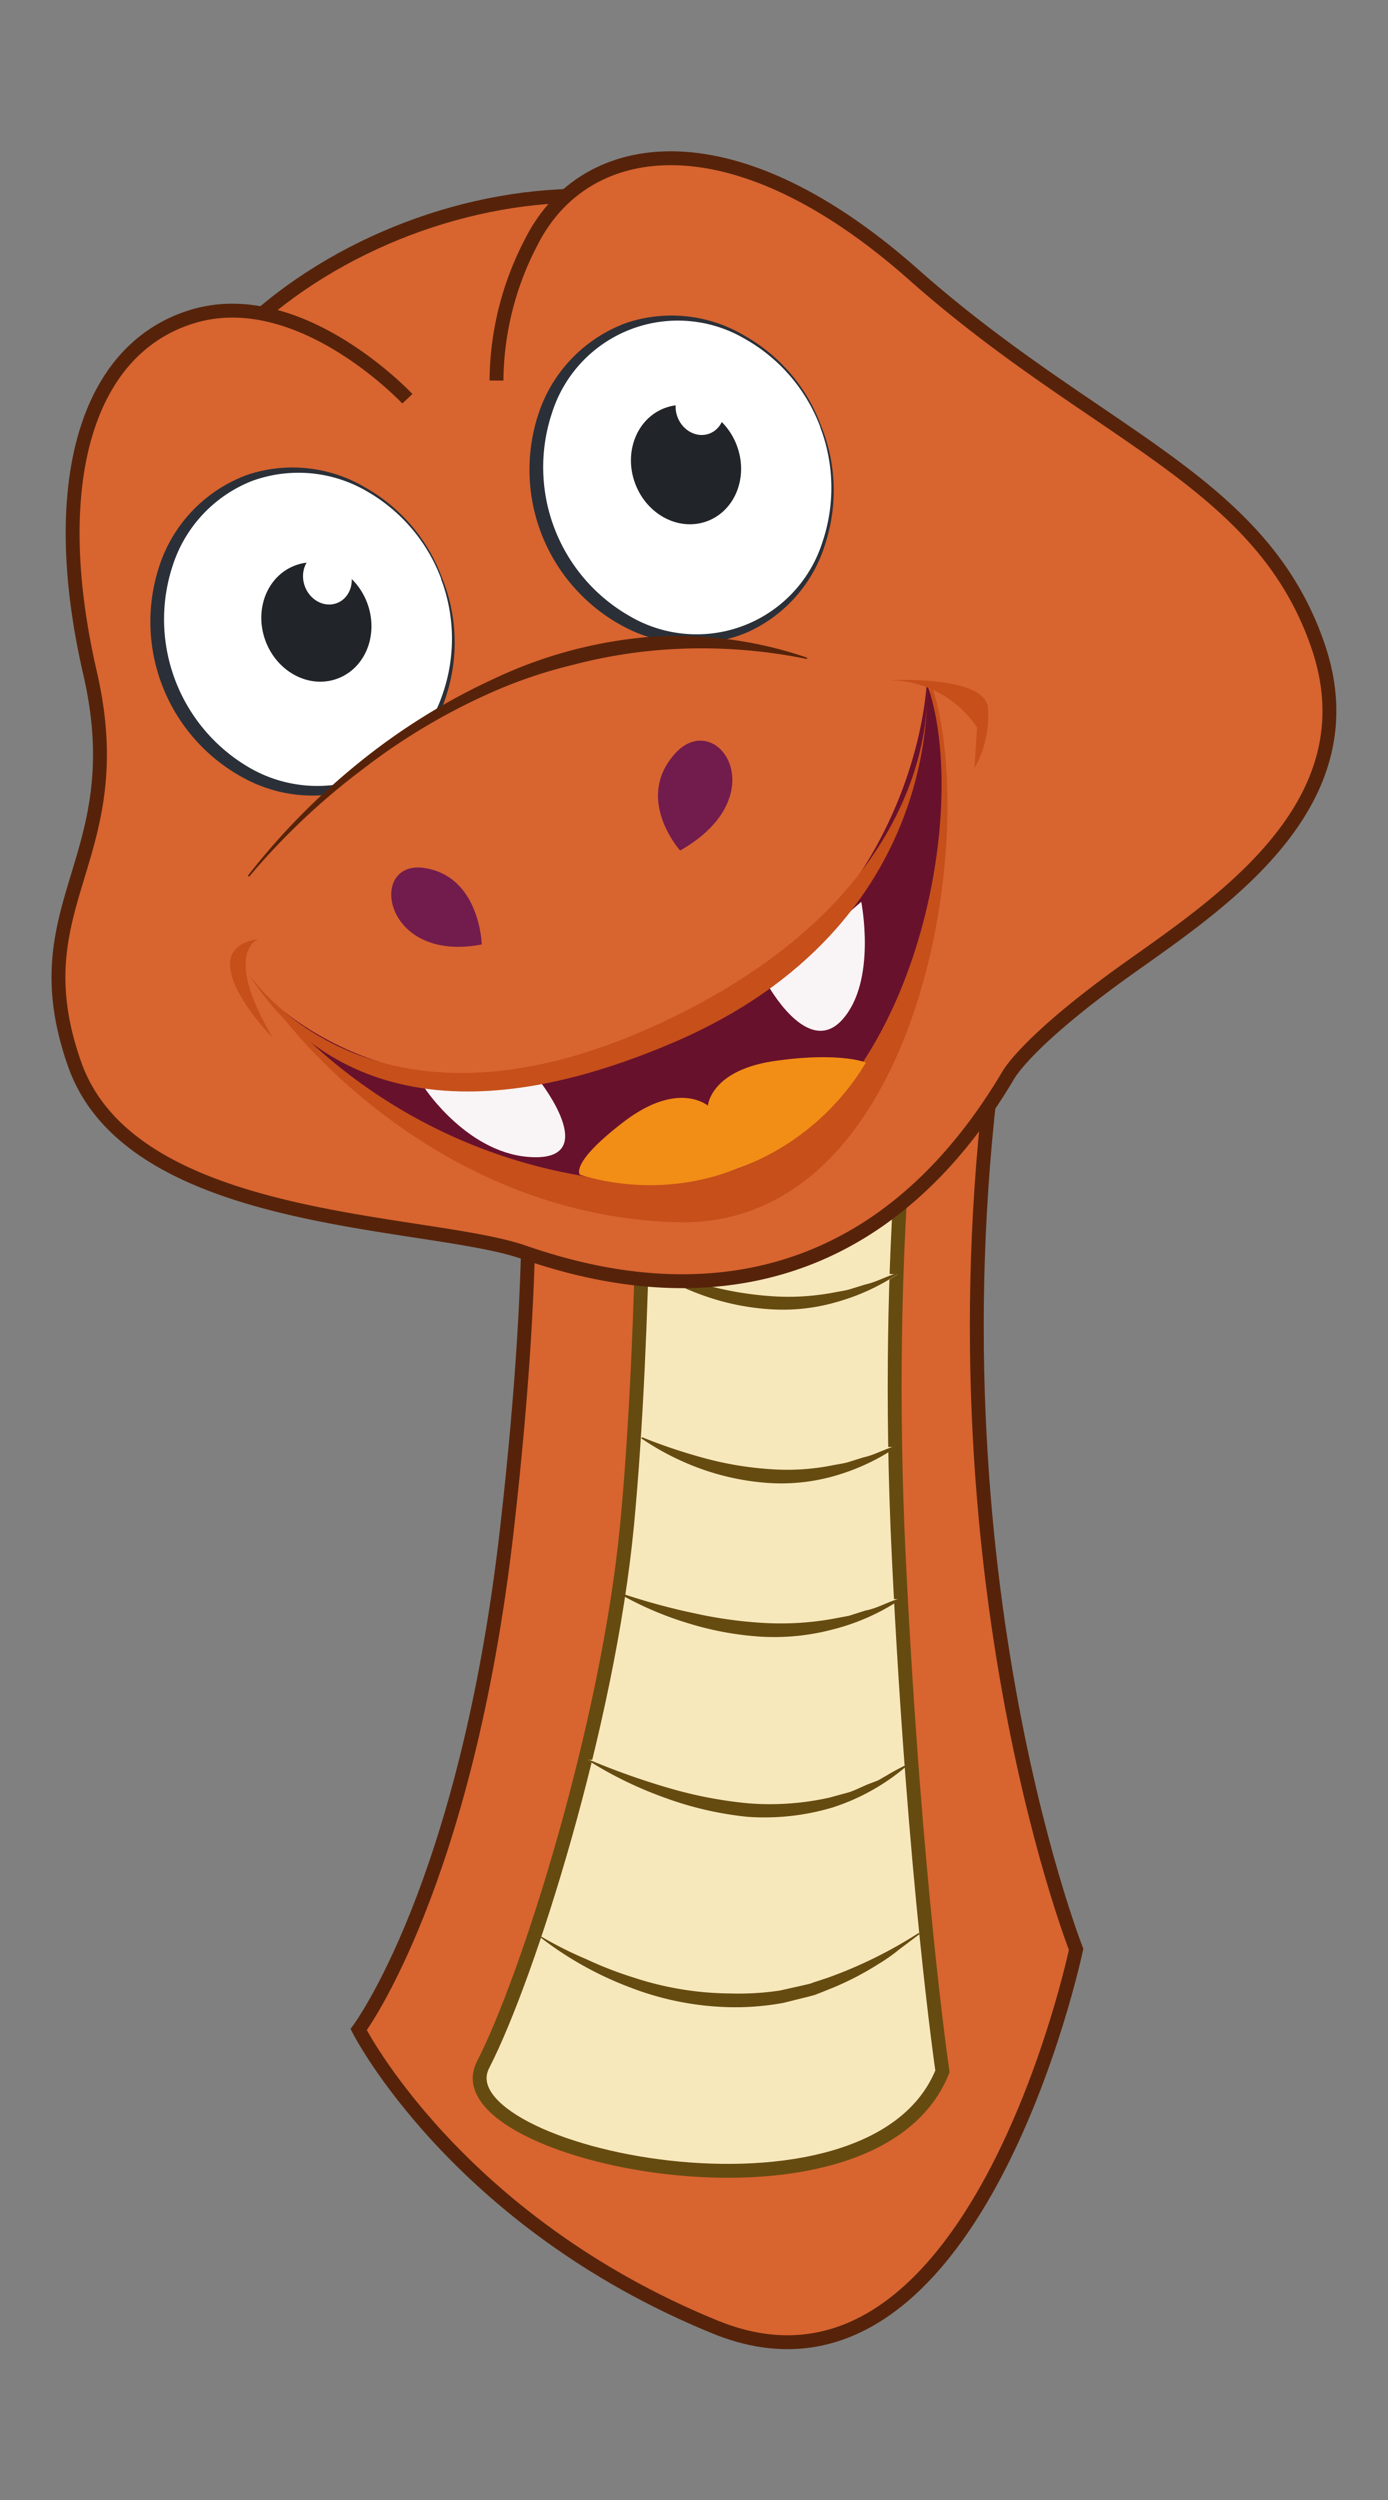 <svg id="Layer_1" data-name="Layer 1" xmlns="http://www.w3.org/2000/svg" viewBox="0 0 100 180"><rect x="0" y="0" width="100" height="180" fill="#808080" stroke="none"/><defs><style>.cls-1,.cls-9{fill:#d86430;}.cls-1{stroke:#56230a;}.cls-1,.cls-2{stroke-miterlimit:10;}.cls-2,.cls-3{fill:#f7e8bc;}.cls-2{stroke:#664b10;}.cls-4{fill:#664b10;}.cls-5{fill:#fff;}.cls-6{fill:#2b3038;}.cls-7{fill:#212428;}.cls-8{fill:#721c4d;}.cls-10{fill:#56230a;}.cls-11{fill:#c64f1a;}.cls-12{fill:#68112c;}.cls-13{fill:#f9f4f5;}.cls-14{fill:#f28d16;}</style></defs><path class="cls-1" d="M37.38,76.26s.06.24.14.75c.41,2.51,1.43,11.77-1,33.12-2.93,25.67-10.68,36-10.68,36s7,13.8,25.69,21.42,26-27.2,26-27.2-11.71-29.72-5.17-69S37.38,76.26,37.38,76.26Z"/><path class="cls-2" d="M46.42,76.4s.12,19.06-1.24,33.36-7.09,32.5-10.38,38.91,28,13.14,33.1.47c0,0-2-13.52-3.14-36.89s1.3-38.78,1.3-38.78Z"/><path class="cls-3" d="M46.37,91.08s9.25,6.79,18.3.67"/><path class="cls-4" d="M46.39,91a42.14,42.14,0,0,0,4.55,1.55,24.12,24.12,0,0,0,4.57.77,17.56,17.56,0,0,0,4.57-.26c.38-.08.77-.12,1.14-.23l1.13-.35c.79-.17,1.47-.58,2.29-.81l0,.09a15.56,15.56,0,0,1-4.41,2,13.85,13.85,0,0,1-4.84.5,17.59,17.59,0,0,1-4.76-1,19.09,19.09,0,0,1-4.34-2.21Z"/><path class="cls-3" d="M38.91,139.43s13.6,11.46,27.36-.22"/><path class="cls-4" d="M38.94,139.4a27.53,27.53,0,0,0,3.3,1.66,27.13,27.13,0,0,0,3.4,1.32,22.71,22.71,0,0,0,7,1.15,20,20,0,0,0,3.54-.21l1.74-.39.43-.1c.15-.05.28-.11.43-.15l.85-.28a32.2,32.2,0,0,0,6.56-3.23l.07.08-1.49,1.12a12.35,12.35,0,0,1-1.53,1.07A21.11,21.11,0,0,1,60,143.12l-.87.35-.44.17-.45.12-1.81.45a19.33,19.33,0,0,1-3.72.31,21.15,21.15,0,0,1-7.3-1.42,24.84,24.84,0,0,1-6.5-3.63Z"/><path class="cls-3" d="M42.3,126.7s13.25,9,23,.41"/><path class="cls-4" d="M42.33,126.65a52.28,52.28,0,0,0,5.76,2.06,30.42,30.42,0,0,0,5.84,1.13,19.6,19.6,0,0,0,5.82-.41l1.43-.39c.47-.16.91-.39,1.37-.58l.71-.27.66-.38c.43-.26.89-.5,1.36-.74l.06.07a15.5,15.5,0,0,1-5.36,3,17.14,17.14,0,0,1-6.13.67,24.46,24.46,0,0,1-6-1.39,27.88,27.88,0,0,1-5.54-2.71Z"/><path class="cls-3" d="M44.94,114.84s10.71,6.42,19.76.3"/><path class="cls-4" d="M45,114.8c1.67.55,3.33,1,5,1.35a31.21,31.21,0,0,0,5,.7,21.34,21.34,0,0,0,4.92-.28l1.23-.23,1.2-.38c.85-.16,1.58-.61,2.44-.86l.06.08A15.77,15.77,0,0,1,60,117.32a16.46,16.46,0,0,1-5.18.52,22.4,22.4,0,0,1-5.12-.93,24,24,0,0,1-4.79-2Z"/><path class="cls-3" d="M46.23,103.52s9.25,6.79,18.3.68"/><path class="cls-4" d="M46.26,103.48A39.27,39.27,0,0,0,50.8,105a24.12,24.12,0,0,0,4.57.77,16.71,16.71,0,0,0,4.57-.26c.38-.08.77-.12,1.15-.23l1.12-.35c.79-.17,1.48-.58,2.29-.81l.06.09a15.69,15.69,0,0,1-4.41,2.05,13.94,13.94,0,0,1-4.85.51,18.08,18.08,0,0,1-4.76-1,19.09,19.09,0,0,1-4.34-2.21Z"/><ellipse class="cls-1" cx="36.16" cy="34.4" rx="26.91" ry="19.17" transform="translate(-9.85 15.07) rotate(-20.79)"/><path class="cls-1" d="M29.35,28.71s-7.75-8.28-15.49-5.92S3.38,35,6.49,48.47,1.25,65,5.39,76.66,30.75,87.75,37.7,90.15s23.48,6.48,34.91-12.68c0,0,1.06-2.13,7.47-6.86s19-12,14.89-24.07S79,31.44,65.81,19.76,42.07,9.92,38.29,17.4a21.83,21.83,0,0,0-2.52,10"/><ellipse class="cls-5" cx="49.49" cy="34.4" rx="10.31" ry="11.48" transform="translate(-8.98 19.8) rotate(-20.79)"/><path class="cls-6" d="M59.18,30.72a12.36,12.36,0,0,1,.27,8.46,10.24,10.24,0,0,1-5.71,6.39,10.39,10.39,0,0,1-8.81-.46,12.79,12.79,0,0,1-6-15.7,10.45,10.45,0,0,1,6.28-6.19,10.29,10.29,0,0,1,8.52,1A12.33,12.33,0,0,1,59.18,30.72Zm-.09,0a12.2,12.2,0,0,0-5.44-6.33A9.51,9.51,0,0,0,39.78,29.7a12.34,12.34,0,0,0,5.57,14.65A9.51,9.51,0,0,0,59.23,39.1,12.23,12.23,0,0,0,59.09,30.75Z"/><ellipse class="cls-7" cx="49.42" cy="33.45" rx="3.91" ry="4.35" transform="translate(-8.65 19.72) rotate(-20.79)"/><ellipse class="cls-5" cx="50.43" cy="29.42" rx="1.73" ry="1.93" transform="translate(-7.16 19.81) rotate(-20.79)"/><ellipse class="cls-5" cx="22.18" cy="45.34" rx="10.31" ry="11.48" transform="translate(-14.65 10.82) rotate(-20.79)"/><path class="cls-6" d="M31.87,41.66a12.36,12.36,0,0,1,.27,8.46,10.28,10.28,0,0,1-5.71,6.4,10.39,10.39,0,0,1-8.81-.47,12.78,12.78,0,0,1-6-15.7,10.45,10.45,0,0,1,6.28-6.19,10.29,10.29,0,0,1,8.52,1A12.41,12.41,0,0,1,31.87,41.66Zm-.09,0a12.18,12.18,0,0,0-5.44-6.34,9.77,9.77,0,0,0-8.21-.68,9.76,9.76,0,0,0-5.66,6A12.35,12.35,0,0,0,18,55.29a9.76,9.76,0,0,0,8.2.71,9.77,9.77,0,0,0,5.68-6A12.14,12.14,0,0,0,31.78,41.7Z"/><ellipse class="cls-7" cx="22.79" cy="44.79" rx="3.91" ry="4.35" transform="translate(-14.41 11) rotate(-20.79)"/><ellipse class="cls-5" cx="23.58" cy="41.62" rx="1.73" ry="1.93" transform="translate(-13.23 11.08) rotate(-20.79)"/><path class="cls-8" d="M49,61.24s-3.34-3.72-.35-7S56,57.26,49,61.24Z"/><path class="cls-8" d="M34.71,68s-.13-4.94-4.18-5.51S27.56,69.39,34.71,68Z"/><path class="cls-9" d="M17.89,63.09S34.64,41,58.18,47.41"/><path class="cls-10" d="M17.85,63.06a50,50,0,0,1,8-8.14,45.89,45.89,0,0,1,9.76-6.06,32.38,32.38,0,0,1,11.14-3,28.88,28.88,0,0,1,11.39,1.49l0,.1a37.85,37.85,0,0,0-11.27-.59,36.2,36.2,0,0,0-5.55,1A34.32,34.32,0,0,0,36,49.6a44.77,44.77,0,0,0-9.77,5.71,49.78,49.78,0,0,0-8.28,7.81Z"/><path class="cls-11" d="M20.32,73.15S30.78,87.45,48.69,88,70.74,59.14,67,49c0,0,.32,18.78-18,27S20.32,73.15,20.32,73.15Z"/><path class="cls-12" d="M19.19,71.7A38.14,38.14,0,0,0,46.9,85.17c17.9.54,23.56-25.88,19.86-36,0,0-.53,17.19-18.84,25.43S19.19,71.7,19.19,71.7Z"/><path class="cls-13" d="M30.58,78.32s3.21,4.92,7.92,5,.45-5.39.45-5.39Z"/><path class="cls-13" d="M62.05,64.93s1.14,5.71-1.37,8.49-5.42-2.6-5.42-2.6Z"/><path class="cls-11" d="M17.83,70s8.56,13.45,29.62,3.73S66.76,49.18,66.76,49.18s1.57,17.4-18.24,25.88S20.75,74.66,17.83,70Z"/><path class="cls-14" d="M41.78,84.58s-.78-.8,3.16-3.81S51,79.61,51,79.61s.18-2.55,4.82-3.22,6.57.11,6.57.11a17.92,17.92,0,0,1-9.2,7.62A17.27,17.27,0,0,1,41.78,84.58Z"/><path class="cls-11" d="M18.64,67.6s-2.69.87,1,7.11C19.61,74.71,13.48,68.4,18.64,67.6Z"/><path class="cls-11" d="M63.39,49a7.65,7.65,0,0,1,7,3.37l-.18,2.94A7.72,7.72,0,0,0,71.18,51C71,48.46,63.39,49,63.39,49Z"/></svg>